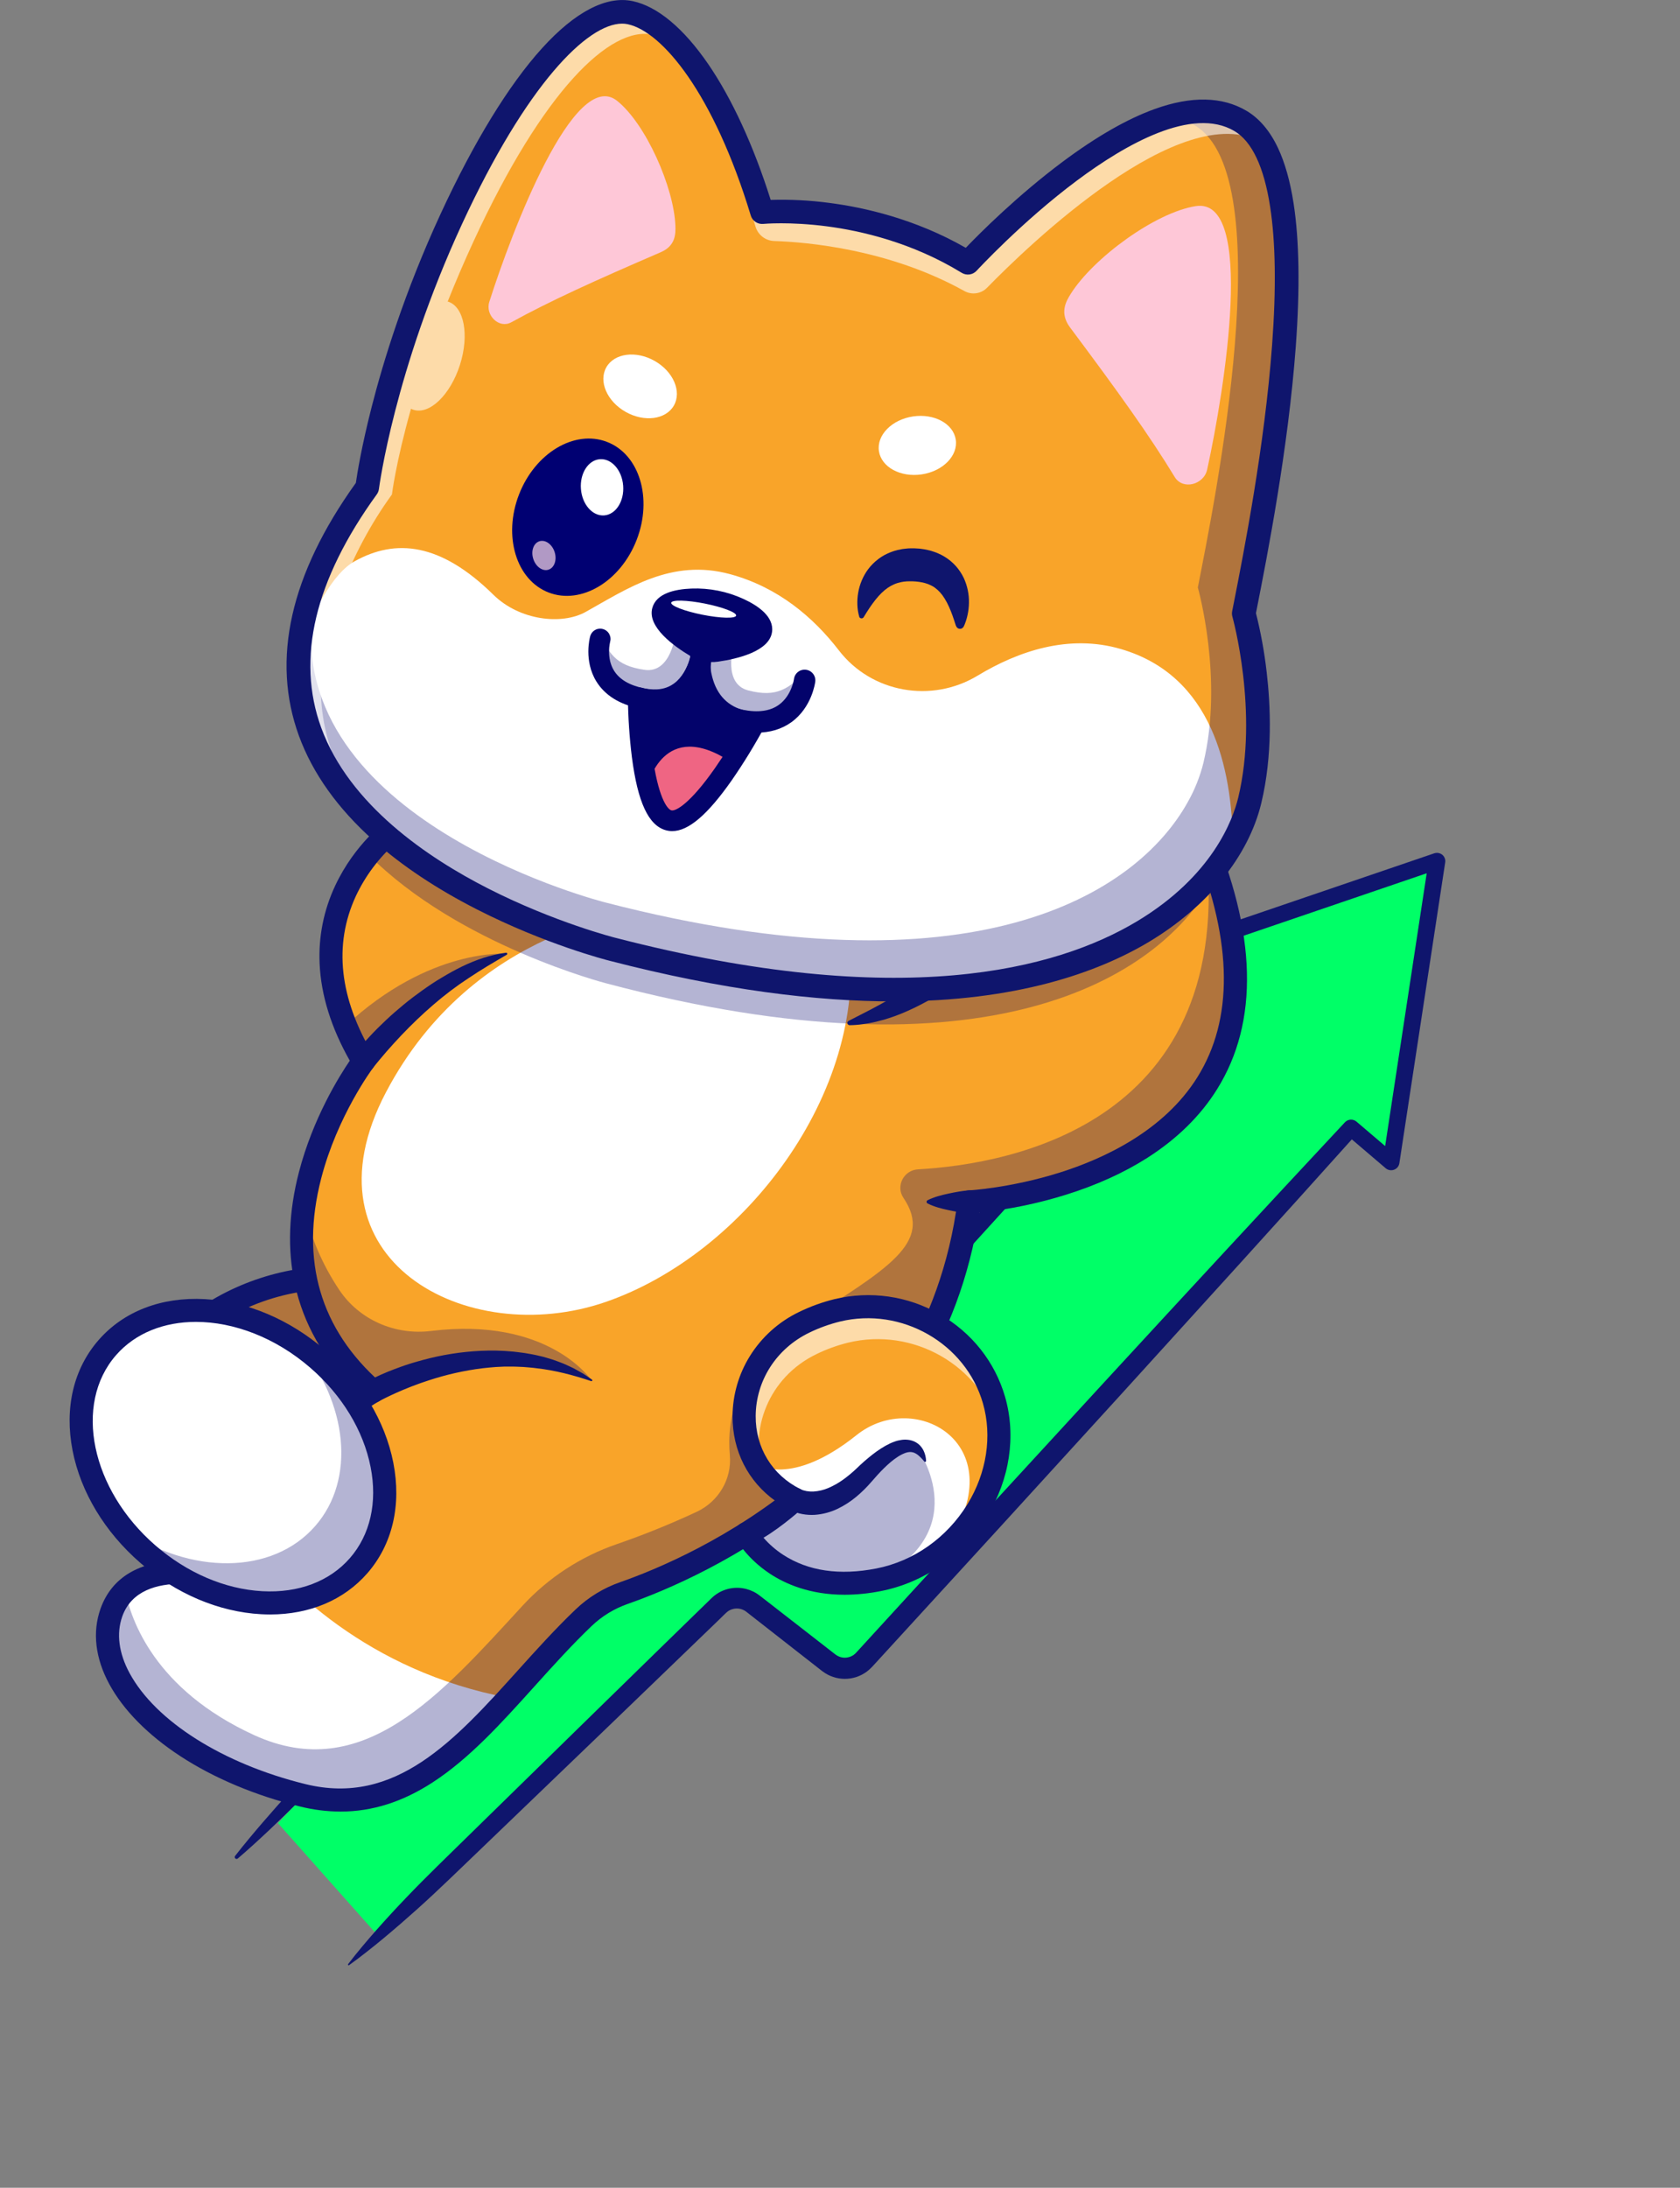 <svg width="136" height="177" viewBox="0 0 136 177" fill="none" xmlns="http://www.w3.org/2000/svg">
<rect x="0" y="0" width="136" height="177" fill="#808080" stroke="none"/>
<path d="M30.5 156.5L57.931 130.155C58.294 129.802 58.775 129.593 59.283 129.565C59.791 129.538 60.292 129.695 60.691 130.007L66.843 134.81C67.259 135.135 67.784 135.291 68.313 135.247C68.841 135.203 69.333 134.963 69.689 134.574L109.161 91.405L112.408 94.178L116.123 69.759L91.48 78.175L95.275 81.396L64.297 115.515L57.319 110.234L22.5 147.5L30.5 156.5Z" fill="#00FF67"/>
<path d="M19.03 150.156C19.745 149.236 20.49 148.348 21.247 147.467C22.003 146.587 22.774 145.721 23.554 144.864C23.945 144.436 24.338 144.009 24.733 143.586L25.923 142.319L28.304 139.784C31.481 136.406 34.664 133.033 37.852 129.666C41.04 126.298 44.237 122.939 47.443 119.588C50.648 116.236 53.866 112.896 57.096 109.567L57.1 109.562C57.215 109.445 57.37 109.372 57.535 109.36C57.701 109.348 57.865 109.396 57.997 109.495L64.966 114.763L64.055 114.845L95 80.826L95.062 81.775L91.271 78.562C91.203 78.505 91.148 78.436 91.108 78.358C91.068 78.28 91.044 78.195 91.037 78.107C91.03 78.02 91.041 77.932 91.069 77.849C91.097 77.766 91.141 77.689 91.199 77.623C91.276 77.534 91.376 77.467 91.489 77.428L116.106 69.036C116.275 68.979 116.46 68.99 116.621 69.067C116.782 69.144 116.905 69.281 116.963 69.448C116.998 69.549 117.009 69.657 116.993 69.764L113.282 94.112C113.264 94.23 113.214 94.34 113.138 94.433C113.062 94.525 112.962 94.595 112.849 94.636C112.736 94.678 112.613 94.688 112.495 94.667C112.376 94.646 112.265 94.594 112.174 94.516L108.93 91.751L109.871 91.694C106.699 95.228 103.518 98.754 100.327 102.271C97.136 105.789 93.943 109.304 90.748 112.816C84.352 119.838 77.944 126.848 71.522 133.848L70.921 134.504L70.62 134.831L70.579 134.872L70.523 134.928L70.411 135.038C70.375 135.076 70.332 135.107 70.292 135.141L70.168 135.24C69.656 135.62 69.033 135.826 68.392 135.826C67.751 135.826 67.128 135.62 66.616 135.24L66.554 135.195L66.51 135.161L66.422 135.092L66.246 134.955L65.895 134.68L64.487 133.581L61.674 131.382L60.97 130.832L60.619 130.557L60.443 130.419L60.421 130.402C60.414 130.397 60.411 130.396 60.406 130.392L60.379 130.373L60.325 130.332C60.176 130.238 60.009 130.175 59.834 130.148C59.657 130.121 59.477 130.133 59.306 130.182C59.264 130.193 59.222 130.207 59.182 130.223C59.161 130.23 59.141 130.239 59.121 130.25C59.102 130.259 59.08 130.269 59.061 130.278L59.005 130.312C58.985 130.322 58.966 130.334 58.948 130.347C58.931 130.36 58.913 130.373 58.895 130.388C58.886 130.394 58.876 130.399 58.868 130.407L58.843 130.429L58.793 130.473C58.786 130.477 58.771 130.493 58.758 130.505L58.717 130.544L58.556 130.698L58.243 131.007L56.959 132.244L54.392 134.719L49.258 139.665L38.976 149.544C37.257 151.185 35.564 152.852 33.792 154.441C32.907 155.235 32.007 156.015 31.091 156.779C30.632 157.161 30.168 157.536 29.697 157.905C29.226 158.273 28.751 158.64 28.26 158.988C28.248 158.996 28.234 159.001 28.22 159C28.206 158.999 28.192 158.993 28.182 158.983C28.172 158.972 28.166 158.959 28.166 158.945C28.165 158.931 28.17 158.917 28.179 158.906C28.541 158.427 28.919 157.967 29.301 157.507C29.683 157.047 30.073 156.598 30.467 156.152C31.255 155.26 32.061 154.385 32.884 153.528C34.524 151.807 36.244 150.167 37.938 148.501L48.132 138.532L53.233 133.552L55.786 131.064L57.061 129.823L57.381 129.512L57.54 129.356L57.581 129.316C57.595 129.302 57.606 129.291 57.628 129.272L57.744 129.168L57.803 129.116C57.823 129.1 57.845 129.085 57.865 129.069L57.992 128.976C58.034 128.944 58.08 128.919 58.124 128.892C58.169 128.864 58.214 128.837 58.26 128.81L58.401 128.741C58.448 128.718 58.496 128.697 58.545 128.679C58.643 128.639 58.742 128.605 58.843 128.576C59.248 128.459 59.674 128.429 60.091 128.49C60.51 128.551 60.91 128.699 61.266 128.924L61.395 129.014L61.458 129.06L61.489 129.082L61.511 129.099L61.687 129.235L62.04 129.509L62.744 130.056L65.563 132.247L66.971 133.342L67.323 133.616L67.499 133.753L67.587 133.821L67.631 133.856C67.644 133.864 67.651 133.868 67.66 133.875C67.801 133.978 67.962 134.051 68.133 134.088C68.305 134.125 68.483 134.124 68.654 134.085C68.825 134.049 68.985 133.976 69.125 133.873C69.142 133.858 69.158 133.845 69.175 133.832C69.193 133.82 69.209 133.806 69.225 133.791C69.24 133.775 69.255 133.76 69.271 133.744L69.295 133.722L69.331 133.681L69.632 133.354L70.233 132.697C76.642 125.688 83.064 118.691 89.501 111.706C92.72 108.211 95.942 104.721 99.168 101.236C102.394 97.751 105.629 94.273 108.871 90.801L108.876 90.796C108.995 90.67 109.159 90.593 109.333 90.583C109.508 90.574 109.68 90.631 109.812 90.744L113.056 93.509L111.949 93.913L115.66 69.564L116.547 70.292L91.931 78.685L92.15 77.552L95.942 80.764C96.009 80.821 96.064 80.891 96.105 80.969C96.145 81.047 96.169 81.132 96.175 81.219C96.182 81.306 96.171 81.394 96.144 81.477C96.116 81.56 96.072 81.637 96.014 81.704L96.004 81.714L65.06 115.733C64.947 115.858 64.79 115.935 64.621 115.951C64.452 115.966 64.284 115.919 64.149 115.818L57.179 110.551L58.08 110.479C54.908 113.862 51.718 117.228 48.51 120.577C45.308 123.932 42.097 127.278 38.878 130.617C35.658 133.955 32.433 137.288 29.201 140.616L26.776 143.11L25.563 144.357C25.157 144.771 24.749 145.183 24.338 145.593C23.517 146.412 22.684 147.221 21.84 148.019C20.993 148.815 20.139 149.603 19.25 150.36C19.222 150.384 19.185 150.396 19.148 150.396C19.111 150.395 19.075 150.38 19.048 150.355C19.021 150.33 19.004 150.295 19.001 150.259C18.997 150.222 19.008 150.185 19.03 150.156Z" fill="#0F156D"/>
<path d="M12.793 109.928C12.793 109.928 20.13 100.781 32.357 104.105C44.583 107.428 25.91 118.652 25.91 118.652L12.793 109.928Z" fill="#F9A429"/>
<g opacity="0.3">
<path d="M12.793 109.928C12.793 109.928 20.13 100.781 32.357 104.105C44.583 107.428 25.91 118.652 25.91 118.652L12.793 109.928Z" fill="#03036B"/>
</g>
<path d="M25.91 119.588C25.726 119.588 25.546 119.533 25.392 119.431L12.274 110.704C12.166 110.632 12.075 110.539 12.005 110.43C11.935 110.321 11.889 110.199 11.869 110.071C11.849 109.943 11.856 109.813 11.889 109.688C11.923 109.563 11.982 109.447 12.062 109.346C12.142 109.247 14.051 106.894 17.534 104.956C19.537 103.832 21.723 103.066 23.991 102.692C26.787 102.239 29.684 102.412 32.603 103.208C35.533 104.004 37.149 105.35 37.408 107.207C37.59 108.505 37.064 109.981 35.848 111.597C34.954 112.784 33.671 114.074 32.034 115.431C30.247 116.898 28.362 118.242 26.393 119.456C26.247 119.543 26.08 119.589 25.91 119.588ZM14.221 109.756L25.926 117.546C26.846 116.963 28.883 115.618 30.853 113.983C34.097 111.291 35.767 108.975 35.555 107.463C35.409 106.414 34.249 105.587 32.111 105.005C27.284 103.694 22.686 104.225 18.446 106.585C16.899 107.445 15.477 108.512 14.221 109.756Z" fill="#0F156D"/>
<path d="M78.448 97.236C75.685 118.536 56.337 126.843 50.528 128.873C49.303 129.302 48.185 129.985 47.246 130.878C45.116 132.911 43.146 135.201 41.171 137.36C36.412 142.555 31.621 146.994 24.501 145.243C13.684 142.586 7.16 135.716 9.013 130.47C9.242 129.798 9.625 129.188 10.133 128.691C12.996 125.917 18.983 127.847 18.983 127.847C19.245 126.679 19.601 125.533 20.045 124.42C23.277 116.363 30.21 112.56 30.21 112.56C24.923 107.898 23.95 102.432 24.594 97.663C25.48 91.097 29.434 85.858 29.434 85.858C29.42 85.832 29.405 85.808 29.39 85.782C28.851 84.887 28.38 83.953 27.982 82.988C25.282 76.395 27.775 71.638 29.826 69.135C30.915 67.808 31.878 67.114 31.878 67.114C40.304 70.197 47.767 72.218 54.343 73.446C59.529 74.42 64.17 74.902 68.292 75.024C89.293 75.666 97.128 67.114 97.128 67.114C97.295 67.502 97.455 67.886 97.608 68.266C97.734 68.584 97.857 68.896 97.971 69.205V69.211C107.887 95.713 78.448 97.236 78.448 97.236Z" fill="#F9A429"/>
<path d="M41.172 137.36C36.413 142.557 31.62 146.992 24.5 145.242C13.682 142.585 7.161 135.716 9.014 130.47C10.867 125.224 18.981 127.847 18.981 127.847C19.243 126.678 19.598 125.531 20.044 124.419C22.972 128.236 29.724 135.209 41.172 137.36Z" fill="white"/>
<path d="M49.031 105.334C37.767 109.225 24.132 101.884 31.246 88.367C38.359 74.85 51.959 73.743 51.959 73.743C51.959 73.743 52.901 73.137 54.342 72.409C59.528 73.383 64.165 73.864 68.291 73.985C68.513 74.681 68.665 75.397 68.743 76.123C70.15 88.404 60.295 101.44 49.031 105.334Z" fill="white"/>
<g opacity="0.3">
<path d="M47.879 111.672C39.301 106.993 30.207 112.562 30.207 112.562C24.921 107.9 23.947 102.434 24.591 97.665C25.126 100.049 26.097 102.314 27.456 104.348C29.085 106.786 31.977 108.038 34.894 107.681C44.332 106.525 47.785 111.532 47.879 111.672Z" fill="#03036B"/>
</g>
<g opacity="0.3">
<path d="M78.448 97.236C75.685 118.536 56.337 126.843 50.528 128.873C49.303 129.302 48.185 129.985 47.246 130.878C45.116 132.911 43.146 135.201 41.171 137.36C36.412 142.555 31.621 146.994 24.501 145.243C13.684 142.586 7.16 135.716 9.013 130.47C9.242 129.798 9.625 129.188 10.133 128.691C10.59 131.03 12.507 136.683 20.567 140.374C29.374 144.408 35.688 137.098 42.289 129.921C44.38 127.649 47.007 125.932 49.932 124.927C52.136 124.167 54.298 123.292 56.41 122.306C58.167 121.482 59.254 119.66 59.082 117.731C58.83 114.889 59.493 110.5 64.768 107.153C71.894 102.629 75.585 100.538 73.134 96.909C72.491 95.957 73.163 94.669 74.312 94.605C81.964 94.176 100.155 90.807 97.608 68.267C108.584 95.678 78.448 97.236 78.448 97.236Z" fill="#03036B"/>
</g>
<g opacity="0.3">
<path d="M98.065 71.459C93.705 79.159 79.933 87.753 49.064 79.553C49.064 79.553 37.076 76.464 29.824 69.137C30.913 67.809 31.876 67.115 31.876 67.115C40.302 70.198 47.765 72.22 54.341 73.448C59.527 74.422 64.167 74.903 68.289 75.026C89.291 75.668 97.126 67.115 97.126 67.115C97.293 67.504 97.453 67.888 97.606 68.268C97.732 68.586 97.855 68.898 97.969 69.207V69.213C98.027 69.974 98.059 70.727 98.065 71.459Z" fill="#03036B"/>
</g>
<g opacity="0.3">
<path d="M40.99 77.165C35.847 78.071 29.718 85.653 29.718 85.653L29.388 85.784C28.849 84.889 28.378 83.955 27.98 82.989C34.797 76.651 40.99 77.165 40.99 77.165Z" fill="#03036B"/>
</g>
<path d="M83.178 74.52C83.111 74.598 83.056 74.663 82.995 74.732L82.815 74.932C82.696 75.066 82.575 75.194 82.451 75.323C82.207 75.579 81.958 75.831 81.704 76.076C81.196 76.568 80.672 77.041 80.132 77.497C79.593 77.953 79.038 78.392 78.47 78.815C77.9 79.235 77.316 79.636 76.718 80.017L76.267 80.304L75.808 80.575C75.656 80.667 75.5 80.753 75.348 80.84C75.195 80.927 75.039 81.015 74.88 81.096C74.254 81.436 73.61 81.742 72.95 82.012C72.785 82.079 72.616 82.141 72.45 82.204C72.284 82.268 72.111 82.319 71.942 82.376C71.858 82.404 71.773 82.433 71.688 82.458L71.429 82.53C71.257 82.577 71.084 82.623 70.912 82.665C70.74 82.707 70.561 82.741 70.386 82.775C70.211 82.808 70.032 82.832 69.856 82.859C69.502 82.909 69.145 82.937 68.787 82.943C68.745 82.944 68.704 82.931 68.67 82.906C68.637 82.881 68.612 82.845 68.602 82.805C68.591 82.764 68.594 82.722 68.611 82.683C68.628 82.645 68.657 82.613 68.695 82.594L68.701 82.59C69.324 82.264 69.935 81.969 70.533 81.65C70.683 81.574 70.83 81.488 70.979 81.41L71.202 81.292C71.275 81.249 71.349 81.208 71.422 81.168L71.862 80.924C72.008 80.84 72.15 80.752 72.299 80.673C72.449 80.595 72.587 80.501 72.733 80.419C72.879 80.338 73.02 80.253 73.165 80.163L73.594 79.904L74.019 79.634C74.581 79.27 75.136 78.894 75.679 78.499C76.222 78.104 76.757 77.697 77.283 77.28C77.809 76.863 78.326 76.431 78.835 75.992C79.344 75.553 79.847 75.106 80.342 74.651C80.588 74.422 80.836 74.193 81.078 73.964L81.44 73.62L81.784 73.281L81.807 73.26C81.979 73.094 82.209 73 82.448 72.998C82.688 72.995 82.919 73.085 83.095 73.248C83.27 73.41 83.376 73.634 83.392 73.872C83.407 74.111 83.329 74.346 83.176 74.529L83.178 74.52Z" fill="#0F156D"/>
<path d="M28.682 85.302C28.739 85.226 28.786 85.166 28.837 85.102L28.989 84.915C29.09 84.793 29.192 84.672 29.296 84.553C29.503 84.315 29.712 84.08 29.928 83.852C30.036 83.737 30.144 83.623 30.253 83.508C30.363 83.394 30.472 83.283 30.583 83.172C30.806 82.952 31.031 82.734 31.26 82.52C31.715 82.09 32.191 81.681 32.673 81.282C33.156 80.883 33.658 80.505 34.167 80.141C34.421 79.957 34.682 79.781 34.941 79.606C35.201 79.431 35.468 79.267 35.739 79.107C36.276 78.783 36.822 78.477 37.387 78.201C38.514 77.654 39.719 77.242 40.963 77.079C40.983 77.077 41.003 77.081 41.021 77.092C41.038 77.103 41.051 77.119 41.058 77.139C41.065 77.158 41.065 77.179 41.058 77.198C41.051 77.217 41.038 77.234 41.02 77.244C40.486 77.562 39.957 77.856 39.443 78.173C38.929 78.49 38.422 78.803 37.926 79.138C36.929 79.792 35.977 80.511 35.076 81.292C34.172 82.068 33.315 82.895 32.494 83.755C32.289 83.969 32.087 84.187 31.888 84.407C31.687 84.627 31.489 84.847 31.295 85.071C31.102 85.295 30.908 85.519 30.721 85.747L30.442 86.087L30.306 86.259L30.18 86.419L30.166 86.437C30.012 86.628 29.79 86.751 29.547 86.781C29.303 86.81 29.058 86.743 28.864 86.593C28.669 86.444 28.542 86.225 28.508 85.983C28.475 85.74 28.538 85.495 28.684 85.299L28.682 85.302Z" fill="#0F156D"/>
<path d="M78.449 98.168C78.169 98.147 77.889 98.106 77.609 98.062C77.329 98.018 77.048 97.961 76.768 97.901C76.488 97.84 76.207 97.776 75.927 97.691C75.787 97.648 75.647 97.602 75.507 97.548C75.363 97.495 75.223 97.433 75.087 97.364C75.07 97.355 75.055 97.343 75.042 97.329C75.03 97.314 75.02 97.297 75.015 97.279C75.009 97.261 75.007 97.242 75.008 97.223C75.01 97.204 75.015 97.185 75.024 97.168C75.038 97.141 75.06 97.119 75.087 97.106C75.223 97.036 75.363 96.975 75.507 96.922C75.647 96.865 75.787 96.822 75.927 96.779C76.207 96.694 76.488 96.631 76.768 96.569C77.049 96.507 77.329 96.454 77.609 96.407C77.889 96.361 78.169 96.322 78.449 96.302C78.694 96.291 78.933 96.375 79.117 96.537C79.3 96.7 79.412 96.927 79.429 97.171C79.447 97.414 79.368 97.655 79.209 97.841C79.051 98.028 78.825 98.145 78.581 98.168C78.537 98.17 78.493 98.17 78.449 98.168Z" fill="#0F156D"/>
<path d="M29.746 111.751L29.824 111.708L29.894 111.671L30.032 111.6C30.123 111.554 30.214 111.508 30.305 111.465C30.486 111.376 30.667 111.293 30.851 111.212C31.216 111.05 31.584 110.899 31.956 110.759C32.142 110.689 32.327 110.62 32.515 110.555L32.796 110.457L33.079 110.365C33.173 110.335 33.267 110.304 33.362 110.275L33.65 110.191C33.839 110.134 34.031 110.081 34.224 110.03C35.757 109.612 37.331 109.364 38.917 109.288C39.313 109.266 39.712 109.267 40.108 109.267L40.703 109.29L40.852 109.296L41.001 109.307L41.297 109.331L41.593 109.355C41.692 109.363 41.791 109.379 41.889 109.39C42.086 109.416 42.283 109.438 42.479 109.466L43.065 109.568C43.261 109.599 43.453 109.65 43.646 109.693C43.839 109.736 44.031 109.781 44.22 109.841L44.787 110.013C44.882 110.042 44.973 110.08 45.066 110.113L45.343 110.217L45.618 110.323C45.709 110.361 45.799 110.404 45.888 110.444C46.067 110.526 46.245 110.609 46.422 110.693C46.595 110.787 46.767 110.881 46.94 110.979L47.194 111.124C47.277 111.176 47.358 111.231 47.439 111.286C47.602 111.393 47.763 111.503 47.921 111.615C47.934 111.625 47.944 111.639 47.947 111.655C47.951 111.671 47.949 111.688 47.941 111.703C47.934 111.718 47.921 111.729 47.906 111.735C47.891 111.742 47.874 111.742 47.858 111.737C46.395 111.247 44.946 110.869 43.467 110.701C43.1 110.647 42.729 110.626 42.361 110.593C42.176 110.582 41.991 110.578 41.806 110.57C41.714 110.57 41.621 110.561 41.529 110.562H41.251H40.974H40.835L40.697 110.569L40.143 110.595C39.774 110.628 39.405 110.653 39.039 110.7C37.57 110.885 36.123 111.211 34.717 111.674C34.541 111.731 34.366 111.788 34.191 111.85L33.93 111.942C33.843 111.972 33.758 112.006 33.67 112.038L33.411 112.134L33.153 112.235C32.98 112.301 32.808 112.373 32.64 112.443C32.3 112.587 31.962 112.733 31.631 112.891C31.548 112.929 31.466 112.969 31.384 113.01C31.302 113.05 31.221 113.089 31.14 113.129C31.058 113.17 30.979 113.211 30.899 113.252L30.784 113.314L30.68 113.371L30.655 113.385C30.547 113.444 30.429 113.481 30.307 113.495C30.185 113.508 30.061 113.497 29.943 113.463C29.825 113.429 29.715 113.372 29.619 113.296C29.523 113.219 29.444 113.125 29.384 113.017C29.325 112.91 29.288 112.792 29.274 112.67C29.261 112.549 29.271 112.425 29.305 112.308C29.34 112.19 29.397 112.081 29.474 111.985C29.55 111.889 29.645 111.81 29.753 111.751H29.746Z" fill="#0F156D"/>
<path d="M27.57 146.564C26.46 146.56 25.354 146.421 24.278 146.151C20.664 145.263 17.317 143.855 14.598 142.08C11.972 140.364 9.983 138.349 8.847 136.251C7.71 134.153 7.468 132.053 8.132 130.165C9.033 127.613 11.302 126.264 14.692 126.264C16.118 126.264 17.446 126.506 18.3 126.705C18.88 124.553 19.761 122.493 20.917 120.586C22.01 118.789 23.315 117.13 24.805 115.643C25.992 114.448 27.29 113.367 28.682 112.416C26.183 109.943 24.566 107.09 23.871 103.914C23.254 101.097 23.365 98.038 24.201 94.823C25.333 90.471 27.464 87.063 28.317 85.813C26.81 83.154 25.989 80.519 25.874 77.973C25.772 75.794 26.206 73.624 27.137 71.65C28.722 68.264 31.221 66.438 31.327 66.361C31.451 66.271 31.595 66.213 31.747 66.192C31.899 66.171 32.054 66.188 32.197 66.241C57.103 75.355 73.261 74.923 82.431 72.954C87.596 71.846 91.129 70.148 93.184 68.913C95.407 67.581 96.425 66.496 96.434 66.485C96.54 66.37 96.673 66.284 96.82 66.233C96.968 66.182 97.126 66.17 97.281 66.196C97.435 66.222 97.58 66.286 97.702 66.382C97.825 66.479 97.922 66.604 97.983 66.748C101.748 75.477 101.929 82.67 98.52 88.132C97.18 90.279 95.282 92.141 92.877 93.675C90.98 94.884 88.761 95.889 86.287 96.661C84.002 97.372 81.653 97.856 79.273 98.105C76.094 119.345 56.746 127.689 50.838 129.756C49.738 130.137 48.733 130.749 47.893 131.552C46.303 133.069 44.775 134.764 43.296 136.403C40.583 139.412 38.021 142.254 35.029 144.199C32.601 145.778 30.137 146.564 27.57 146.564ZM14.698 128.132C12.738 128.132 10.641 128.674 9.895 130.784C9.409 132.163 9.614 133.746 10.491 135.366C12.604 139.264 18.058 142.704 24.725 144.342C32.012 146.133 36.818 140.803 41.907 135.159C43.407 133.495 44.959 131.774 46.599 130.208C47.632 129.221 48.867 128.468 50.219 127.999C55.943 125.998 74.83 117.855 77.522 97.121C77.55 96.904 77.653 96.704 77.814 96.556C77.975 96.408 78.183 96.32 78.401 96.309C78.435 96.309 81.802 96.118 85.774 94.87C89.373 93.74 94.231 91.483 96.936 87.143C99.844 82.478 99.786 76.279 96.768 68.701C94.942 70.19 90.634 73.07 83.027 74.737C77.007 76.054 70.132 76.344 62.595 75.593C53.358 74.671 43.085 72.177 32.054 68.177C30.681 69.383 29.573 70.859 28.8 72.512C26.987 76.45 27.469 80.782 30.233 85.388C30.328 85.547 30.374 85.731 30.363 85.916C30.353 86.101 30.288 86.278 30.176 86.426C30.148 86.464 27.303 90.286 25.999 95.347C24.291 101.978 25.915 107.536 30.826 111.867C30.938 111.966 31.025 112.091 31.079 112.23C31.133 112.37 31.153 112.52 31.136 112.669C31.12 112.817 31.067 112.96 30.984 113.084C30.901 113.208 30.788 113.311 30.657 113.382C30.636 113.394 28.482 114.594 26.087 117.007C23.896 119.213 21.044 122.921 19.893 128.057C19.864 128.184 19.809 128.303 19.732 128.408C19.655 128.512 19.556 128.599 19.443 128.663C19.33 128.728 19.205 128.768 19.075 128.781C18.946 128.795 18.815 128.781 18.691 128.741C18.656 128.726 16.753 128.129 14.699 128.129L14.698 128.132Z" fill="#0F156D"/>
<path d="M76.516 125.201C74.971 126.52 73.11 127.419 71.114 127.811C71.07 127.821 71.026 127.829 70.983 127.835C63.207 129.284 60.417 124.081 60.417 124.081C62.097 123.378 64.371 121.307 64.371 121.307C62.984 120.613 61.954 119.618 61.275 118.465C59.041 114.694 60.476 109.216 65.112 106.979C65.965 106.561 66.861 106.237 67.784 106.01C73.251 104.689 78.92 107.889 80.474 113.284C81.723 117.632 79.95 122.313 76.516 125.201Z" fill="#F9A429"/>
<path d="M76.518 125.201C74.972 126.519 73.112 127.418 71.116 127.812C63.243 129.344 60.42 124.082 60.42 124.082C62.1 123.376 64.374 121.306 64.374 121.306C62.986 120.613 61.957 119.618 61.277 118.465C61.277 118.465 64.002 120.371 69.339 116.106C74.135 112.271 82.258 116.933 76.518 125.201Z" fill="white"/>
<g opacity="0.3">
<path d="M70.982 127.835C63.206 129.285 60.417 124.081 60.417 124.081C62.096 123.378 64.371 121.307 64.371 121.307C68.977 121.307 71.69 116.733 74.14 116.987C74.143 116.987 79.15 123.654 70.982 127.835Z" fill="#03036B"/>
</g>
<g opacity="0.6">
<path d="M61.775 119.199C60.642 115.728 62.181 111.444 66.09 109.556C66.91 109.155 67.77 108.844 68.657 108.626C73.91 107.357 79.356 110.431 80.85 115.614C80.853 115.626 80.856 115.64 80.86 115.653C80.824 114.85 80.694 114.055 80.472 113.283C78.921 107.889 73.25 104.692 67.782 106.009C66.859 106.235 65.964 106.56 65.11 106.977C60.475 109.215 59.04 114.693 61.273 118.464C61.425 118.719 61.592 118.964 61.775 119.199Z" fill="white"/>
</g>
<path d="M64.874 120.519C64.852 120.505 64.86 120.51 64.857 120.508C64.854 120.506 64.857 120.508 64.86 120.508L64.876 120.515L64.922 120.534C64.96 120.549 64.998 120.562 65.037 120.573C65.122 120.599 65.207 120.62 65.294 120.636C65.48 120.668 65.668 120.679 65.857 120.67C66.271 120.644 66.678 120.547 67.06 120.384C67.48 120.203 67.879 119.977 68.251 119.711C68.645 119.427 69.018 119.116 69.367 118.78C69.764 118.394 70.181 118.03 70.617 117.688C70.725 117.601 70.842 117.516 70.955 117.435C71.068 117.353 71.188 117.271 71.311 117.194C71.558 117.033 71.816 116.89 72.083 116.764L72.295 116.676C72.369 116.649 72.442 116.622 72.516 116.597C72.591 116.571 72.67 116.552 72.75 116.535C72.831 116.516 72.912 116.501 72.995 116.491L73.12 116.477L73.25 116.472H73.315L73.382 116.476C73.426 116.476 73.47 116.481 73.515 116.486C73.696 116.508 73.873 116.557 74.039 116.633C74.199 116.71 74.346 116.815 74.471 116.941C74.584 117.06 74.679 117.193 74.754 117.338C74.884 117.602 74.957 117.891 74.969 118.185C74.969 118.202 74.965 118.219 74.956 118.234C74.947 118.248 74.933 118.26 74.917 118.266C74.9 118.272 74.883 118.274 74.866 118.269C74.849 118.265 74.834 118.255 74.823 118.242C74.666 118.043 74.488 117.861 74.291 117.7C74.207 117.636 74.114 117.582 74.017 117.539C73.933 117.505 73.844 117.483 73.754 117.475C73.669 117.471 73.584 117.477 73.5 117.491L73.434 117.507L73.401 117.514L73.368 117.524L73.301 117.544L73.233 117.571C73.189 117.586 73.141 117.61 73.095 117.628C73.05 117.646 73.001 117.675 72.955 117.697L72.812 117.776L72.67 117.865C72.473 117.992 72.285 118.132 72.107 118.284C71.923 118.438 71.742 118.605 71.565 118.778C71.212 119.128 70.876 119.498 70.541 119.888C70.168 120.321 69.761 120.724 69.322 121.091C68.861 121.476 68.355 121.803 67.814 122.065C67.233 122.344 66.604 122.511 65.961 122.557C65.621 122.577 65.28 122.556 64.946 122.494C64.772 122.462 64.602 122.416 64.435 122.358C64.35 122.329 64.263 122.295 64.177 122.256C64.133 122.237 64.09 122.217 64.043 122.192C64.02 122.181 63.998 122.169 63.971 122.154L63.932 122.132C63.914 122.121 63.908 122.118 63.874 122.095C63.768 122.03 63.676 121.945 63.603 121.845C63.53 121.744 63.478 121.63 63.45 121.509C63.422 121.389 63.419 121.264 63.44 121.141C63.461 121.019 63.506 120.902 63.573 120.798C63.64 120.693 63.727 120.603 63.829 120.533C63.931 120.462 64.047 120.412 64.168 120.387C64.29 120.361 64.416 120.36 64.538 120.383C64.66 120.407 64.776 120.454 64.88 120.523L64.874 120.519Z" fill="#0F156D"/>
<path d="M68.371 129.022C65.57 129.022 63.573 128.149 62.293 127.297C60.429 126.057 59.625 124.582 59.592 124.52C59.531 124.406 59.494 124.28 59.484 124.151C59.474 124.022 59.491 123.892 59.534 123.77C59.577 123.648 59.646 123.536 59.735 123.441C59.824 123.347 59.932 123.272 60.052 123.221C60.921 122.857 62.006 122.054 62.773 121.435C60.56 119.862 59.284 117.374 59.301 114.552C59.315 112.85 59.795 111.185 60.69 109.736C61.653 108.178 63.045 106.929 64.7 106.137C65.613 105.693 66.571 105.348 67.557 105.106C70.442 104.408 73.485 104.843 76.057 106.319C78.666 107.808 80.551 110.188 81.367 113.024C82.273 116.174 81.741 119.692 79.907 122.676C77.966 125.835 74.825 128.041 71.288 128.729C70.327 128.92 69.35 129.018 68.371 129.022ZM61.808 124.409C62.275 124.945 62.814 125.412 63.411 125.798C65.43 127.106 67.961 127.476 70.934 126.898C73.957 126.31 76.646 124.416 78.315 121.701C79.875 119.162 80.333 116.187 79.571 113.537C78.175 108.682 72.985 105.713 68.001 106.918C67.144 107.129 66.312 107.429 65.518 107.815C62.857 109.101 61.193 111.686 61.175 114.563C61.159 117.127 62.51 119.335 64.789 120.471C64.925 120.539 65.042 120.638 65.131 120.761C65.22 120.884 65.277 121.027 65.298 121.177C65.319 121.326 65.303 121.479 65.251 121.622C65.2 121.764 65.114 121.892 65.002 121.994C64.922 122.066 63.362 123.483 61.808 124.409Z" fill="#0F156D"/>
<path d="M29.037 126.661C32.839 122.304 31.367 114.823 25.749 109.952C20.131 105.081 12.494 104.665 8.691 109.021C4.889 113.378 6.36 120.859 11.979 125.73C17.597 130.601 25.234 131.018 29.037 126.661Z" fill="white"/>
<g opacity="0.3">
<path d="M25.744 109.962C25.256 109.539 24.745 109.143 24.212 108.778C28.142 113.521 28.826 119.673 25.518 123.462C22.051 127.435 15.4 127.435 9.992 123.712C10.595 124.44 11.257 125.117 11.972 125.736C17.59 130.608 25.227 131.025 29.03 126.669C32.833 122.313 31.362 114.834 25.744 109.962Z" fill="#03036B"/>
</g>
<path d="M21.868 130.617C21.624 130.617 21.379 130.61 21.13 130.596C17.701 130.409 14.231 128.935 11.358 126.442C8.485 123.949 6.538 120.729 5.878 117.37C5.201 113.926 5.948 110.746 7.98 108.417C10.013 106.089 13.07 104.912 16.586 105.104C20.014 105.291 23.485 106.765 26.358 109.258C29.232 111.751 31.177 114.972 31.838 118.33C32.515 121.775 31.769 124.954 29.736 127.283C27.846 129.447 25.073 130.617 21.868 130.617ZM15.86 106.946C13.299 106.946 10.97 107.833 9.391 109.641C5.933 113.603 7.366 120.509 12.585 125.035C15.146 127.256 18.217 128.57 21.232 128.734C24.16 128.895 26.678 127.944 28.324 126.059C29.97 124.173 30.565 121.556 30.001 118.689C29.421 115.735 27.691 112.886 25.129 110.665C22.293 108.205 18.912 106.946 15.86 106.946Z" fill="#0F156D"/>
<path d="M100.686 49.636C100.686 49.636 102.918 57.478 101.17 64.751C100.873 65.945 100.415 67.092 99.807 68.162C95.385 76.091 81.321 85.001 49.594 76.804C49.594 76.804 22.741 70.076 24.218 52.463C24.534 48.644 26.184 44.315 29.725 39.435C29.725 39.435 30.914 29.88 36.533 17.718C42.152 5.557 47.59 0.286 51.018 1.024C54.447 1.762 58.74 7.413 61.696 17.167C61.696 17.167 70.28 16.312 78.354 21.26C78.354 21.26 92.937 5.362 100.416 9.782C107.894 14.202 102.084 42.506 100.686 49.636Z" fill="#F9A429"/>
<path d="M99.807 68.162C95.385 76.091 81.321 85.001 49.594 76.804C49.594 76.804 22.741 70.076 24.218 52.463C25.367 49.442 26.913 46.408 28.71 45.408C32.028 43.561 35.655 43.903 39.942 48.119C42.061 50.202 45.48 50.582 47.412 49.507C50.775 47.634 54.348 45.158 59.105 46.453C62.977 47.508 65.825 49.918 67.913 52.624C70.563 56.057 75.42 56.907 79.135 54.666C82.407 52.689 86.518 51.271 90.747 52.512C98.142 54.676 99.705 62.142 99.807 68.162Z" fill="white"/>
<g opacity="0.3">
<path d="M76.607 20.283C71.849 17.847 67.142 17.245 64.327 17.133C67.372 17.414 71.767 18.305 76.013 20.908C76.013 20.908 76.225 20.676 76.607 20.283Z" fill="#03036B"/>
</g>
<g opacity="0.3">
<path d="M100.416 9.782C98.752 8.799 96.738 8.822 94.612 9.451C95.353 9.528 96.07 9.762 96.713 10.137C103.732 14.284 98.278 40.84 96.967 47.529C96.967 47.529 99.061 54.887 97.421 61.71C97.143 62.83 96.713 63.906 96.142 64.91C91.993 72.349 78.798 80.71 49.032 73.019C49.032 73.019 23.838 66.705 25.224 50.179C25.382 48.265 25.902 46.214 26.854 44.021C25.255 47.075 24.431 49.886 24.218 52.463C22.741 70.076 49.592 76.804 49.592 76.804C81.318 85.003 95.383 76.091 99.805 68.162C100.413 67.092 100.871 65.945 101.167 64.751C102.916 57.477 100.684 49.636 100.684 49.636C102.084 42.506 107.897 14.204 100.416 9.782Z" fill="#03036B"/>
</g>
<g opacity="0.3">
<path d="M65.291 54.285C63.831 55.722 62.903 56.454 60.583 55.862C58.466 55.322 59.39 52.222 59.39 52.222L57.034 51.755L54.678 51.286C54.678 51.286 54.339 54.502 52.176 54.192C49.806 53.852 49.23 52.822 48.436 50.936C48.436 50.936 46.726 54.674 50.176 56.331C53.444 57.9 55.724 57.741 56.853 52.65C55.938 57.783 57.982 58.802 61.604 58.602C65.431 58.39 65.291 54.285 65.291 54.285Z" fill="#03036B"/>
</g>
<path d="M51.665 56.437C51.665 56.437 51.69 65.709 54.131 66.369C56.573 67.029 61.149 58.411 61.149 58.411C61.149 58.411 56.961 58.633 56.624 53.574C56.624 53.574 55.707 57.611 51.665 56.437Z" fill="#03036B"/>
<path d="M52.426 63.574C52.426 63.574 53.675 57.977 59.207 61.669C59.207 61.669 55.817 66.818 53.972 66.308C52.127 65.799 52.426 63.574 52.426 63.574Z" fill="#EF6583"/>
<path d="M54.414 67.24C54.244 67.24 54.075 67.217 53.912 67.173C52.502 66.792 51.625 64.913 51.153 61.26C50.955 59.66 50.847 58.049 50.829 56.437C50.829 56.307 50.859 56.179 50.918 56.063C50.976 55.947 51.06 55.846 51.164 55.769C51.268 55.691 51.389 55.638 51.517 55.615C51.645 55.592 51.777 55.599 51.901 55.635C52.867 55.915 53.686 55.864 54.334 55.49C55.453 54.84 55.806 53.399 55.81 53.385C55.855 53.19 55.969 53.017 56.131 52.898C56.293 52.78 56.493 52.723 56.694 52.739C56.894 52.756 57.082 52.843 57.223 52.986C57.365 53.129 57.449 53.318 57.462 53.518C57.582 55.308 58.236 56.531 59.409 57.152C59.932 57.427 60.515 57.573 61.107 57.577C61.255 57.569 61.402 57.601 61.534 57.668C61.666 57.736 61.778 57.837 61.858 57.961C61.938 58.086 61.983 58.229 61.989 58.377C61.995 58.525 61.962 58.671 61.892 58.802C61.089 60.287 60.206 61.727 59.246 63.116C57.289 65.91 55.736 67.24 54.414 67.24ZM52.528 57.457C52.561 58.344 52.638 59.695 52.815 61.06C53.251 64.402 53.985 65.462 54.351 65.56C54.68 65.65 55.839 65.056 57.861 62.169C58.646 61.047 59.346 59.889 59.814 59.081C59.4 58.977 58.999 58.823 58.621 58.623C57.808 58.193 56.869 57.408 56.296 55.989C55.984 56.36 55.611 56.676 55.194 56.924C54.409 57.385 53.516 57.56 52.528 57.459V57.457Z" fill="#03036B"/>
<path d="M62.5 51.111C62.653 49.891 61.389 49.01 60.182 48.455C58.863 47.849 57.418 47.562 55.967 47.617C54.639 47.669 53.133 47.998 52.806 49.184C52.379 50.724 54.556 52.286 55.918 53.094C56.581 53.487 57.36 53.642 58.123 53.532C59.69 53.307 62.302 52.697 62.5 51.111Z" fill="#03036B"/>
<path d="M59.591 49.804C59.54 50.055 58.324 50.024 56.873 49.736C55.423 49.447 54.288 49.011 54.337 48.762C54.388 48.513 55.602 48.542 57.054 48.831C58.507 49.12 59.639 49.554 59.591 49.804Z" fill="white"/>
<path d="M61.252 59.275C60.765 59.272 60.279 59.221 59.801 59.124C58.276 58.821 57.158 58.093 56.487 56.957C55.232 54.842 56.071 52.119 56.107 52.004C56.181 51.792 56.335 51.617 56.536 51.516C56.737 51.415 56.97 51.396 57.185 51.463C57.4 51.53 57.58 51.678 57.688 51.875C57.795 52.072 57.822 52.303 57.762 52.519C57.751 52.554 57.123 54.638 57.984 56.081C58.401 56.781 59.107 57.221 60.14 57.426C61.362 57.669 62.341 57.534 63.049 57.025C64.084 56.281 64.272 54.951 64.274 54.938C64.302 54.71 64.42 54.502 64.601 54.361C64.783 54.22 65.013 54.157 65.242 54.185C65.471 54.213 65.679 54.33 65.82 54.511C65.962 54.692 66.026 54.922 65.998 55.15C65.987 55.234 65.721 57.236 64.067 58.427C63.28 58.992 62.338 59.275 61.252 59.275Z" fill="#03036B"/>
<path d="M52.997 57.45C52.603 57.448 52.21 57.407 51.823 57.328C50.167 57 48.974 56.26 48.277 55.132C47.243 53.458 47.75 51.573 47.772 51.493C47.8 51.385 47.848 51.284 47.916 51.195C47.983 51.106 48.067 51.031 48.164 50.975C48.26 50.919 48.367 50.883 48.478 50.869C48.589 50.855 48.702 50.863 48.809 50.893C48.917 50.922 49.017 50.973 49.105 51.042C49.193 51.112 49.266 51.197 49.32 51.295C49.373 51.393 49.407 51.5 49.419 51.611C49.431 51.721 49.42 51.833 49.388 51.94C49.388 51.948 49.058 53.223 49.712 54.268C50.156 54.978 50.976 55.457 52.151 55.69C53.15 55.889 53.944 55.757 54.577 55.286C55.886 54.312 56.098 52.209 56.1 52.188C56.123 51.97 56.231 51.769 56.401 51.63C56.571 51.49 56.789 51.423 57.009 51.443C57.228 51.462 57.431 51.567 57.573 51.734C57.716 51.902 57.786 52.119 57.77 52.337C57.76 52.452 57.496 55.194 55.586 56.619C54.847 57.172 53.979 57.45 52.997 57.45Z" fill="#03036B"/>
<path d="M69.556 49.882C69.509 49.726 69.474 49.568 69.45 49.407C69.439 49.328 69.43 49.249 69.421 49.17C69.413 49.09 69.411 49.011 69.406 48.93C69.394 48.606 69.416 48.281 69.471 47.961C69.587 47.271 69.862 46.619 70.276 46.055C70.505 45.751 70.775 45.48 71.077 45.249C71.155 45.192 71.231 45.13 71.315 45.078L71.565 44.924C71.736 44.831 71.914 44.748 72.096 44.677C72.276 44.606 72.461 44.547 72.649 44.5C72.741 44.478 72.834 44.461 72.927 44.443L73.068 44.417C73.115 44.41 73.161 44.406 73.207 44.401C73.3 44.39 73.392 44.379 73.485 44.371C73.578 44.362 73.668 44.364 73.76 44.362C73.939 44.357 74.119 44.363 74.298 44.378L74.431 44.386C74.475 44.39 74.521 44.397 74.566 44.403L74.838 44.443C74.93 44.457 75.021 44.477 75.111 44.5C75.202 44.523 75.293 44.542 75.384 44.569C75.475 44.595 75.567 44.626 75.658 44.659C75.703 44.675 75.748 44.69 75.794 44.708L75.929 44.765C76.018 44.804 76.108 44.843 76.195 44.888C76.283 44.933 76.368 44.985 76.456 45.034C76.798 45.241 77.108 45.496 77.375 45.793C77.632 46.082 77.848 46.406 78.016 46.754C78.312 47.393 78.457 48.09 78.439 48.793C78.433 49.118 78.395 49.442 78.324 49.76C78.291 49.916 78.25 50.071 78.2 50.223C78.174 50.299 78.149 50.374 78.118 50.452L78.072 50.567L78.018 50.681C77.992 50.739 77.949 50.788 77.895 50.823C77.842 50.858 77.779 50.876 77.715 50.876C77.651 50.876 77.588 50.858 77.535 50.823C77.481 50.788 77.438 50.739 77.412 50.681L77.376 50.602C77.364 50.576 77.354 50.539 77.344 50.507L77.311 50.405L77.246 50.205C77.203 50.071 77.158 49.941 77.112 49.812C77.019 49.556 76.923 49.311 76.818 49.08C76.718 48.858 76.605 48.644 76.478 48.437C76.366 48.252 76.237 48.077 76.092 47.916C75.965 47.777 75.824 47.651 75.672 47.54C75.634 47.516 75.597 47.492 75.563 47.466C75.528 47.441 75.486 47.424 75.448 47.402C75.411 47.381 75.372 47.361 75.333 47.345C75.294 47.325 75.255 47.307 75.214 47.291C75.173 47.276 75.133 47.259 75.093 47.242C75.052 47.225 75.006 47.217 74.964 47.201L74.9 47.179C74.878 47.172 74.854 47.169 74.832 47.163C74.786 47.153 74.74 47.141 74.695 47.127C74.65 47.114 74.598 47.111 74.55 47.102C74.502 47.092 74.456 47.08 74.403 47.076L74.249 47.059C74.223 47.059 74.198 47.051 74.171 47.049L74.09 47.044C73.983 47.038 73.873 47.027 73.772 47.029C73.72 47.029 73.668 47.029 73.617 47.029C73.566 47.029 73.518 47.035 73.468 47.036C73.443 47.036 73.418 47.036 73.393 47.036L73.322 47.045C73.274 47.049 73.226 47.052 73.178 47.057C73.088 47.076 72.992 47.082 72.905 47.107C72.818 47.131 72.728 47.152 72.639 47.175C72.596 47.191 72.553 47.206 72.509 47.221C72.487 47.227 72.465 47.236 72.445 47.246L72.38 47.273C72.199 47.351 72.026 47.447 71.863 47.559C71.518 47.796 71.182 48.132 70.86 48.537C70.698 48.74 70.542 48.958 70.385 49.19C70.228 49.421 70.078 49.67 69.925 49.918L69.916 49.934C69.895 49.967 69.865 49.993 69.831 50.009C69.796 50.026 69.756 50.032 69.718 50.027C69.68 50.022 69.643 50.007 69.614 49.982C69.584 49.957 69.562 49.924 69.55 49.887L69.556 49.882Z" fill="#0F156D"/>
<path d="M54.553 32.809C55.203 31.671 54.505 30.055 52.995 29.2C51.485 28.344 49.735 28.574 49.086 29.712C48.437 30.85 49.135 32.466 50.645 33.322C52.154 34.177 53.904 33.947 54.553 32.809Z" fill="white"/>
<path d="M41.392 26.074C44.501 24.363 48.07 22.743 53.492 20.404C54.694 19.886 54.699 18.922 54.674 18.254C54.555 15.171 52.296 10.035 49.962 8.162C46.499 5.379 41.406 18.767 39.609 24.427C39.268 25.505 40.398 26.621 41.392 26.074Z" fill="#FEC7D7"/>
<path d="M95.098 38.595C93.061 35.241 90.532 31.722 86.622 26.49C85.755 25.33 86.283 24.402 86.679 23.774C88.502 20.879 93.517 17.192 96.793 16.677C101.66 15.911 99.132 31.568 97.722 37.993C97.454 39.218 95.75 39.668 95.098 38.595Z" fill="#FEC7D7"/>
<path d="M74.613 38.38C76.331 38.125 77.566 36.868 77.372 35.573C77.178 34.278 75.629 33.436 73.911 33.691C72.194 33.947 70.958 35.204 71.152 36.498C71.346 37.793 72.896 38.636 74.613 38.38Z" fill="white"/>
<g opacity="0.6">
<path d="M100.416 9.782C92.937 5.362 78.354 21.26 78.354 21.26C72.113 17.435 63.364 16.86 60.712 16.895C60.824 17.223 60.995 17.789 61.16 18.335C61.258 18.663 61.457 18.953 61.73 19.162C62.002 19.371 62.333 19.489 62.677 19.5C65.313 19.585 71.961 20.152 78.066 23.545C78.359 23.709 78.698 23.772 79.031 23.724C79.363 23.676 79.67 23.52 79.905 23.28C83.205 19.9 95.628 7.895 102.106 11.499C101.639 10.76 101.08 10.175 100.416 9.782Z" fill="white"/>
</g>
<g opacity="0.6">
<path d="M51.018 1.024C47.59 0.286 42.152 5.556 36.533 17.716C30.914 29.876 29.725 39.432 29.725 39.432C26.184 44.313 24.534 48.642 24.218 52.463C23.696 58.694 26.72 63.562 30.845 67.253C27.689 63.817 25.589 59.521 26.032 54.246C26.348 50.427 28.188 44.884 31.729 40.004C31.729 40.004 32.038 37.433 33.272 33.07C33.336 33.104 33.403 33.133 33.473 33.155C34.775 33.569 36.457 31.946 37.231 29.53C38.005 27.113 37.576 24.818 36.275 24.404C36.264 24.4 36.252 24.4 36.241 24.396C36.859 22.85 37.556 21.214 38.347 19.501C43.966 7.337 49.404 2.072 52.832 2.806C53.61 2.973 54.432 3.396 55.274 4.06C53.81 2.339 52.35 1.309 51.018 1.024Z" fill="white"/>
</g>
<path d="M72.348 81.018C66.102 81.018 58.521 80.102 49.357 77.732C49.102 77.668 44.191 76.415 38.641 73.59C35.347 71.914 32.519 70.031 30.235 67.993C27.337 65.409 25.308 62.564 24.201 59.537C21.944 53.36 23.494 46.474 28.808 39.067C28.91 38.353 29.261 36.152 30.093 32.898C31.015 29.293 32.73 23.663 35.663 17.315C38.347 11.504 41.191 6.862 43.886 3.895C46.557 0.951 49.093 -0.365 51.219 0.091C53.224 0.521 55.335 2.279 57.325 5.175C59.254 7.985 60.999 11.775 62.389 16.172C63.97 16.126 65.551 16.206 67.118 16.414C69.934 16.775 74.081 17.702 78.181 20.05C79.367 18.817 82.376 15.812 86.004 13.103C88.74 11.059 91.258 9.616 93.488 8.816C96.446 7.753 98.942 7.804 100.906 8.964C101.946 9.579 102.803 10.589 103.454 11.966C104.016 13.158 104.442 14.664 104.718 16.442C105.182 19.445 105.242 23.347 104.896 28.039C104.281 36.349 102.579 45.005 101.76 49.164L101.673 49.607C102.066 51.171 102.355 52.759 102.538 54.361C102.857 57.056 103.04 61.086 102.104 64.98C101.075 69.267 97.762 73.356 93.017 76.198C88.829 78.699 82.272 81.018 72.348 81.018ZM50.363 1.912C47.567 1.912 42.638 6.792 37.406 18.115C31.922 29.983 30.689 39.456 30.677 39.55C30.658 39.709 30.599 39.862 30.505 39.993C25.474 46.929 23.96 53.284 26.006 58.882C28.279 65.106 34.607 69.388 39.514 71.883C44.902 74.624 49.781 75.863 49.829 75.875H49.836C72.919 81.839 85.522 78.445 92.03 74.547C98.146 70.882 99.808 66.317 100.239 64.524C101.905 57.59 99.787 49.97 99.766 49.894C99.725 49.749 99.718 49.597 99.747 49.45C99.786 49.246 99.829 49.026 99.878 48.788C100.689 44.664 102.377 36.087 102.981 27.891C103.317 23.342 103.263 19.586 102.82 16.726C102.322 13.502 101.349 11.441 99.928 10.602C96.524 8.591 91.115 11.672 87.176 14.611C82.716 17.939 79.098 21.863 79.062 21.902C78.911 22.066 78.708 22.173 78.487 22.204C78.266 22.235 78.041 22.188 77.851 22.071C73.846 19.617 69.702 18.672 66.933 18.311C63.909 17.917 61.811 18.113 61.791 18.115C61.569 18.137 61.348 18.081 61.163 17.958C60.978 17.835 60.842 17.652 60.778 17.44C57.788 7.581 53.62 2.56 50.816 1.959C50.667 1.927 50.515 1.912 50.363 1.912Z" fill="#0F156D"/>
<path d="M49.14 35.752C46.51 34.738 43.32 36.644 42.015 40.008C40.71 43.372 41.785 46.922 44.412 47.936C47.039 48.95 50.233 47.044 51.538 43.68C52.843 40.316 51.77 36.766 49.14 35.752Z" fill="#000072"/>
<path d="M48.561 37.152C47.616 37.225 46.93 38.301 47.027 39.557C47.124 40.814 47.968 41.77 48.912 41.698C49.856 41.625 50.543 40.552 50.446 39.292C50.349 38.032 49.505 37.08 48.561 37.152Z" fill="white"/>
<path d="M43.669 43.789C43.191 43.94 42.966 44.578 43.168 45.213C43.37 45.848 43.92 46.244 44.398 46.091C44.877 45.938 45.101 45.303 44.9 44.667C44.698 44.031 44.147 43.639 43.669 43.789Z" fill="#B199C5"/>
</svg>
